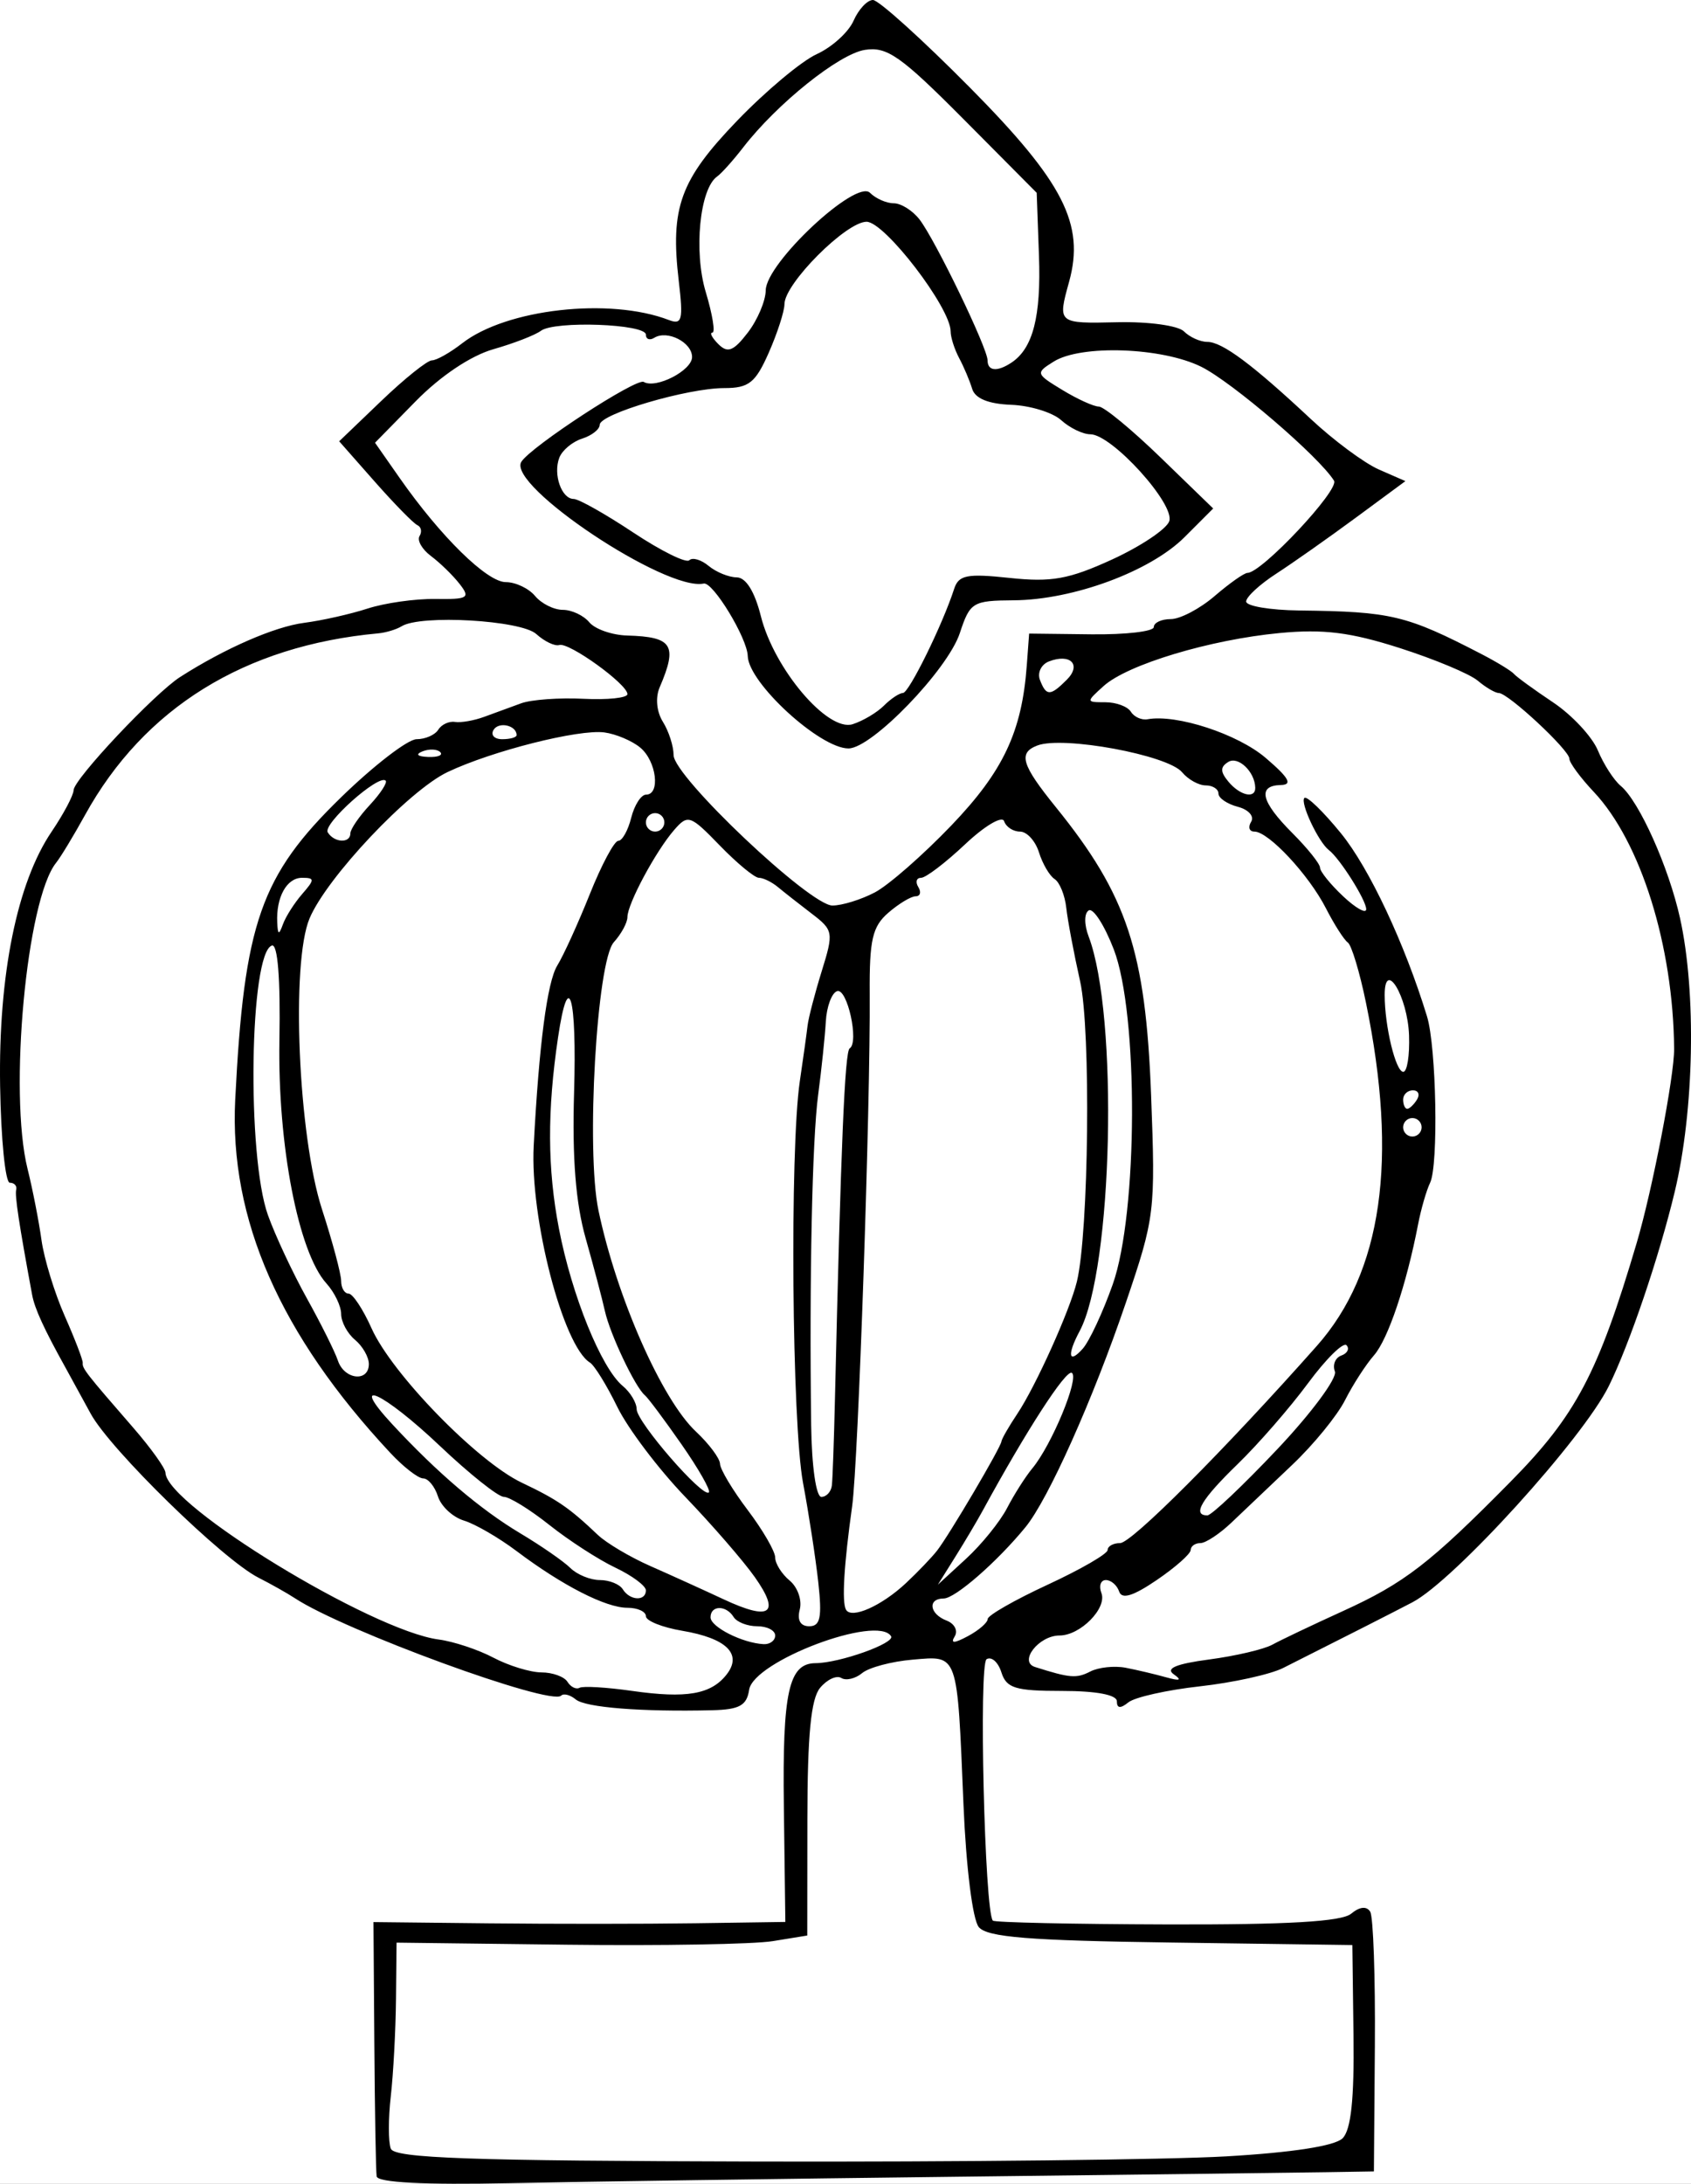 <?xml version="1.0" encoding="UTF-8" standalone="no"?>
<!-- Created with Inkscape (http://www.inkscape.org/) -->
<svg
   xmlns:dc="http://purl.org/dc/elements/1.1/"
   xmlns:cc="http://creativecommons.org/ns#"
   xmlns:rdf="http://www.w3.org/1999/02/22-rdf-syntax-ns#"
   xmlns:svg="http://www.w3.org/2000/svg"
   xmlns="http://www.w3.org/2000/svg"
   xmlns:sodipodi="http://sodipodi.sourceforge.net/DTD/sodipodi-0.dtd"
   xmlns:inkscape="http://www.inkscape.org/namespaces/inkscape"
   id="svg2"
   sodipodi:version="0.32"
   inkscape:version="0.46"
   width="183.112"
   height="236.332"
   version="1.0"
   sodipodi:docname="n_melon_flower.svg"
   inkscape:output_extension="org.inkscape.output.svg.inkscape">
  <rect width="100%" height="100%" fill="#808080" stroke="none"/>
  <defs
     id="defs5">
    <inkscape:perspective
       sodipodi:type="inkscape:persp3d"
       inkscape:vp_x="0 : 526.18109 : 1"
       inkscape:vp_y="0 : 1000 : 0"
       inkscape:vp_z="744.09448 : 526.18109 : 1"
       inkscape:persp3d-origin="372.04724 : 350.78739 : 1"
       id="perspective9" />
  </defs>
  <sodipodi:namedview
     inkscape:window-height="756"
     inkscape:window-width="1222"
     inkscape:pageshadow="2"
     inkscape:pageopacity="1"
     guidetolerance="10.0"
     gridtolerance="10.0"
     objecttolerance="10.0"
     borderopacity="1.0"
     bordercolor="#666666"
     pagecolor="#ffffff"
     id="base"
     showgrid="false"
     inkscape:zoom="0.73020528"
     inkscape:cx="181.37259"
     inkscape:cy="181.137"
     inkscape:window-x="-1"
     inkscape:window-y="0"
     inkscape:current-layer="svg2"
     showguides="true"
     inkscape:guide-bbox="true"
     borderlayer="true" />
  <rect
     style="opacity:1;fill:#ffffff;fill-opacity:1;stroke:#ffffff;stroke-width:0.5;stroke-linecap:square;stroke-miterlimit:4;stroke-dasharray:none;stroke-dashoffset:0;stroke-opacity:1"
     id="rect2401"
     width="1463.972"
     height="909.333"
     x="-61.627"
     y="-628.151" />
  <path
     style="fill:#000000"
     d="M 40.786,235.533 C 40.701,234.965 40.588,228.541 40.536,221.258 L 40.441,208.016 L 52.941,208.15 C 59.816,208.224 69.851,208.22 75.241,208.142 L 85.042,208 L 84.88,195.486 C 84.721,183.107 85.407,180.009 88.313,179.994 C 90.91,179.982 96.953,177.829 96.491,177.081 C 95.025,174.708 81.588,179.775 81.121,182.876 C 80.865,184.578 80.071,185.018 77.121,185.089 C 69.463,185.274 63.403,184.795 62.349,183.922 C 61.748,183.424 61.036,183.238 60.766,183.508 C 59.627,184.647 37.274,176.476 31.941,172.971 C 31.116,172.429 29.337,171.426 27.988,170.743 C 24.133,168.79 11.93,156.869 9.824,153 C 8.777,151.075 7.545,148.825 7.086,148 C 4.766,143.828 3.755,141.623 3.48,140.137 C 2.052,132.42 1.593,129.392 1.753,128.75 C 1.856,128.338 1.545,128 1.061,128 C 0.576,128 0.105,123.278 0.012,117.506 C -0.179,105.534 1.848,95.529 5.582,90.018 C 6.879,88.103 7.954,86.078 7.97,85.518 C 8.004,84.312 16.737,75.04 19.511,73.264 C 24.349,70.167 29.731,67.819 32.941,67.405 C 34.866,67.156 37.956,66.461 39.808,65.86 C 41.66,65.259 44.955,64.792 47.13,64.822 C 50.698,64.871 50.955,64.712 49.762,63.188 C 49.036,62.26 47.646,60.907 46.674,60.182 C 45.703,59.456 45.143,58.482 45.43,58.017 C 45.718,57.552 45.613,57.02 45.197,56.835 C 44.781,56.651 42.706,54.533 40.584,52.129 L 36.728,47.758 L 41.298,43.379 C 43.812,40.971 46.274,39 46.77,39 C 47.266,39 48.744,38.166 50.056,37.146 C 54.836,33.429 66.012,32.171 72.419,34.63 C 73.86,35.183 73.998,34.643 73.501,30.417 C 72.565,22.455 73.647,19.481 79.809,13.079 C 82.906,9.861 86.791,6.612 88.441,5.859 C 90.091,5.107 91.885,3.481 92.428,2.246 C 92.971,1.01 93.917,-1.4210855e-14 94.529,-1.4210855e-14 C 95.142,-1.4210855e-14 99.873,4.271 105.042,9.491 C 115.162,19.711 117.49,24.269 115.769,30.493 C 114.516,35.023 114.513,35.02 121.009,34.873 C 124.38,34.797 127.58,35.239 128.209,35.868 C 128.831,36.49 129.967,37 130.733,37 C 132.348,37 135.618,39.435 141.941,45.346 C 144.416,47.66 147.733,50.119 149.313,50.811 L 152.185,52.068 L 146.813,56.028 C 143.858,58.206 139.978,60.935 138.191,62.093 C 136.403,63.25 134.941,64.603 134.941,65.099 C 134.941,65.594 137.528,66.031 140.691,66.069 C 150.682,66.189 152.276,66.57 160.441,70.796 C 162.091,71.651 163.666,72.612 163.941,72.934 C 164.216,73.255 166.119,74.639 168.17,76.009 C 170.222,77.379 172.407,79.723 173.028,81.217 C 173.648,82.711 174.76,84.435 175.499,85.048 C 177.5,86.709 180.702,93.848 181.927,99.38 C 183.708,107.422 183.457,120.207 181.345,129 C 179.655,136.039 176.464,145.438 174.218,149.994 C 171.406,155.701 157.459,171.049 152.944,173.407 C 150.687,174.586 145.906,177.014 138.941,180.518 C 137.566,181.21 133.516,182.102 129.941,182.5 C 126.366,182.897 122.878,183.678 122.191,184.234 C 121.333,184.928 120.941,184.893 120.941,184.122 C 120.941,183.419 118.728,183 115.008,183 C 109.94,183 108.983,182.707 108.436,180.986 C 108.085,179.877 107.362,179.24 106.831,179.568 C 105.977,180.096 106.619,206.839 107.51,207.858 C 107.682,208.055 116.154,208.24 126.336,208.269 C 139.416,208.306 145.276,207.967 146.305,207.113 C 147.226,206.348 147.987,206.266 148.373,206.89 C 148.708,207.433 148.936,213.98 148.879,221.439 L 148.775,235 L 143.608,235.084 C 140.766,235.131 122.916,235.349 103.941,235.571 C 84.966,235.792 63.028,236.106 55.191,236.27 C 45.928,236.463 40.887,236.205 40.786,235.533 z M 132.76,233.372 C 139.946,232.958 144.555,232.243 145.383,231.415 C 146.298,230.5 146.651,227.177 146.565,220.305 L 146.441,210.5 L 126.796,210.229 C 111.428,210.017 106.898,209.654 105.989,208.558 C 105.323,207.755 104.616,202.11 104.333,195.329 C 103.64,178.726 103.804,179.192 98.828,179.614 C 96.551,179.807 94.09,180.462 93.358,181.069 C 92.627,181.676 91.61,181.913 91.098,181.597 C 90.586,181.281 89.554,181.762 88.804,182.666 C 87.814,183.859 87.437,187.754 87.428,196.89 L 87.415,209.47 L 83.671,210.079 C 81.612,210.413 71.606,210.587 61.434,210.464 L 42.941,210.24 L 42.879,216.37 C 42.845,219.741 42.592,224.465 42.317,226.868 C 42.042,229.27 42.042,231.821 42.316,232.536 C 42.713,233.57 50.86,233.855 82.128,233.93 C 103.75,233.982 126.534,233.731 132.76,233.372 z M 78.674,181.231 C 80.419,179.014 78.689,177.302 73.883,176.49 C 71.715,176.124 69.941,175.414 69.941,174.912 C 69.941,174.41 69.039,174 67.937,174 C 65.601,174 60.893,171.593 55.941,167.866 C 54.016,166.417 51.451,164.932 50.242,164.565 C 49.033,164.198 47.765,163.021 47.425,161.949 C 47.085,160.877 46.365,160 45.826,160 C 45.287,160 43.689,158.762 42.277,157.25 C 30.322,144.452 24.82,131.931 25.471,119 C 26.435,99.863 28.219,94.765 36.92,86.302 C 40.483,82.836 44.169,80 45.111,80 C 46.052,80 47.108,79.538 47.457,78.974 C 47.806,78.409 48.62,78.03 49.266,78.131 C 49.912,78.233 51.341,77.983 52.441,77.576 C 53.541,77.17 55.341,76.511 56.441,76.112 C 57.541,75.713 60.578,75.494 63.191,75.626 C 65.803,75.757 67.941,75.53 67.941,75.121 C 67.941,74.044 61.604,69.478 60.566,69.806 C 60.084,69.959 58.959,69.422 58.066,68.613 C 56.416,67.12 45.567,66.495 43.497,67.774 C 42.936,68.121 41.793,68.468 40.959,68.544 C 26.5,69.871 15.599,76.621 9.205,88.209 C 7.975,90.437 6.566,92.765 6.072,93.38 C 2.876,97.369 0.93,118.245 2.984,126.5 C 3.532,128.7 4.21,132.162 4.491,134.193 C 4.773,136.224 5.906,139.928 7.011,142.425 C 8.116,144.922 8.992,147.207 8.959,147.502 C 8.893,148.092 9.307,148.622 14.417,154.5 C 16.33,156.7 17.905,158.898 17.918,159.385 C 18.01,162.915 40.245,176.478 47.506,177.435 C 49.12,177.647 51.791,178.534 53.441,179.405 C 55.091,180.275 57.427,180.99 58.632,180.994 C 59.837,180.997 61.106,181.457 61.451,182.016 C 61.797,182.575 62.386,182.864 62.76,182.658 C 63.135,182.453 65.691,182.605 68.441,182.996 C 74.33,183.835 76.986,183.377 78.674,181.231 z M 121.894,180.491 C 123.108,180.725 125.077,181.189 126.271,181.524 C 127.77,181.943 128.029,181.845 127.108,181.205 C 126.18,180.561 127.347,180.071 130.945,179.594 C 133.789,179.217 136.864,178.496 137.778,177.993 C 138.693,177.49 142.115,175.862 145.383,174.375 C 152.081,171.329 154.822,169.217 163.562,160.365 C 170.651,153.185 173.046,148.653 177.236,134.5 C 178.937,128.752 181.31,116.448 181.285,113.5 C 181.192,102.352 177.668,91.094 172.582,85.698 C 171.129,84.158 169.941,82.542 169.941,82.109 C 169.941,81.173 163.303,75 162.296,75 C 161.913,75 160.888,74.399 160.02,73.665 C 159.151,72.931 155.346,71.341 151.563,70.13 C 146.23,68.424 143.309,68.06 138.563,68.51 C 131.017,69.227 122.089,71.915 119.502,74.25 C 117.591,75.976 117.593,76 119.693,76 C 120.865,76 122.108,76.462 122.457,77.026 C 122.806,77.591 123.62,77.957 124.266,77.841 C 127.413,77.271 134.029,79.435 137.057,82.025 C 139.588,84.189 140,84.929 138.691,84.959 C 136.127,85.019 136.546,86.758 139.941,90.154 C 141.591,91.804 142.941,93.491 142.941,93.903 C 142.941,94.314 144.066,95.708 145.441,97 C 146.816,98.292 147.941,98.92 147.941,98.397 C 147.941,97.423 145.083,92.899 143.899,92 C 142.771,91.143 140.755,86.853 141.248,86.359 C 141.506,86.102 143.292,87.828 145.217,90.195 C 148.281,93.964 152.106,102.103 154.526,110 C 155.54,113.31 155.779,126.097 154.862,128 C 154.464,128.825 153.878,130.85 153.56,132.5 C 152.3,139.023 150.306,144.942 148.783,146.677 C 147.903,147.679 146.49,149.868 145.644,151.54 C 144.799,153.212 142.223,156.362 139.921,158.54 C 137.619,160.718 134.678,163.512 133.384,164.75 C 132.09,165.988 130.561,167 129.986,167 C 129.411,167 128.938,167.338 128.934,167.75 C 128.93,168.162 127.28,169.623 125.266,170.994 C 122.709,172.736 121.479,173.113 121.189,172.244 C 120.961,171.56 120.314,171 119.751,171 C 119.188,171 118.97,171.633 119.267,172.406 C 119.896,174.047 116.983,177 114.735,177 C 112.485,177 110.275,179.836 112.078,180.409 C 115.862,181.61 116.563,181.667 118.064,180.898 C 118.956,180.44 120.68,180.257 121.894,180.491 z M 83.941,177 C 83.941,176.45 83.068,176 82,176 C 80.932,176 79.781,175.55 79.441,175 C 78.632,173.691 76.941,173.713 76.941,175.032 C 76.941,176.076 80.393,177.82 82.691,177.937 C 83.378,177.971 83.941,177.55 83.941,177 z M 106.954,175.215 C 106.961,174.822 109.886,173.15 113.454,171.5 C 117.021,169.85 119.94,168.162 119.94,167.75 C 119.941,167.338 120.549,167 121.293,167 C 122.538,167 132.561,156.96 142.582,145.675 C 149.671,137.692 151.415,125.524 147.912,108.5 C 147.233,105.2 146.349,102.275 145.948,102 C 145.548,101.725 144.48,100.056 143.576,98.291 C 141.718,94.665 137.364,90 135.837,90 C 135.279,90 135.12,89.52 135.483,88.933 C 135.846,88.345 135.198,87.618 134.042,87.316 C 132.886,87.014 131.941,86.369 131.941,85.883 C 131.941,85.397 131.321,85 130.563,85 C 129.806,85 128.655,84.36 128.006,83.578 C 126.456,81.71 115.109,79.615 112.326,80.682 C 110.234,81.485 110.617,82.763 114.316,87.332 C 122.049,96.88 124.054,102.932 124.647,118.5 C 125.128,131.152 125.055,131.754 121.909,141 C 118.344,151.475 113.518,162.257 111.042,165.28 C 107.957,169.043 103.429,172.991 102.191,172.995 C 100.42,173.002 100.638,174.67 102.504,175.386 C 103.364,175.716 103.76,176.484 103.384,177.093 C 102.897,177.88 103.311,177.872 104.82,177.065 C 105.987,176.44 106.947,175.608 106.954,175.215 z M 88.61,171.25 C 88.322,168.637 87.58,163.8 86.96,160.5 C 85.75,154.059 85.513,124.417 86.611,117 C 86.978,114.525 87.354,111.825 87.448,111 C 87.542,110.175 88.23,107.529 88.977,105.119 C 90.288,100.894 90.249,100.672 87.888,98.87 C 86.542,97.842 84.897,96.551 84.233,96 C 83.569,95.45 82.645,95 82.179,95 C 81.714,95 79.811,93.43 77.951,91.511 C 74.739,88.197 74.491,88.112 73.005,89.82 C 71.01,92.112 67.941,97.83 67.941,99.252 C 67.941,99.852 67.28,101.073 66.472,101.966 C 64.618,104.014 63.442,124.499 64.806,131 C 66.773,140.379 71.66,151.464 75.353,154.924 C 76.777,156.258 77.953,157.833 77.969,158.424 C 77.984,159.016 79.334,161.268 80.969,163.428 C 82.603,165.589 83.941,167.896 83.941,168.556 C 83.941,169.215 84.647,170.341 85.511,171.058 C 86.374,171.774 86.866,173.179 86.604,174.18 C 86.3,175.344 86.67,176 87.631,176 C 88.831,176 89.028,175.042 88.61,171.25 z M 81.734,170.68 C 80.5,168.931 77.111,165.025 74.203,162 C 71.295,158.975 67.982,154.59 66.842,152.256 C 65.701,149.921 64.37,147.765 63.883,147.464 C 60.968,145.663 57.381,131.843 57.792,124 C 58.366,113.065 59.255,106.268 60.343,104.5 C 61.021,103.4 62.609,99.913 63.874,96.75 C 65.139,93.588 66.522,91 66.949,91 C 67.375,91 68.007,89.875 68.352,88.5 C 68.697,87.125 69.421,86 69.96,86 C 71.537,86 71.088,82.367 69.33,80.908 C 68.445,80.173 66.698,79.435 65.449,79.267 C 62.677,78.896 53.293,81.265 48.471,83.553 C 44.284,85.54 35.386,94.966 33.522,99.39 C 31.491,104.208 32.293,122.95 34.869,130.88 C 36.008,134.389 36.941,137.877 36.941,138.63 C 36.941,139.384 37.304,140 37.749,140 C 38.193,140 39.31,141.688 40.231,143.75 C 42.43,148.671 51.685,158.176 56.504,160.463 C 60.351,162.289 61.637,163.171 64.739,166.116 C 65.675,167.004 68.241,168.524 70.441,169.492 C 72.641,170.461 76.203,172.077 78.357,173.083 C 83.418,175.448 84.536,174.652 81.734,170.68 z M 98.115,171.319 C 99.394,170.12 100.904,168.545 101.469,167.819 C 102.786,166.13 108.372,156.66 108.441,156 C 108.469,155.725 109.245,154.375 110.165,153 C 112.148,150.035 115.85,141.827 116.61,138.708 C 117.903,133.405 118.141,111.472 116.963,106.207 C 116.287,103.186 115.611,99.602 115.462,98.243 C 115.313,96.884 114.745,95.486 114.201,95.136 C 113.656,94.786 112.895,93.488 112.508,92.25 C 112.122,91.013 111.199,90 110.457,90 C 109.715,90 108.938,89.492 108.732,88.872 C 108.525,88.251 106.624,89.376 104.508,91.372 C 102.392,93.367 100.248,95 99.742,95 C 99.237,95 99.101,95.45 99.441,96 C 99.781,96.55 99.651,97 99.153,97 C 98.655,97 97.32,97.804 96.188,98.786 C 94.466,100.279 94.137,101.713 94.177,107.536 C 94.262,119.593 92.935,158.3 92.277,163 C 91.387,169.347 91.146,173.383 91.608,174.206 C 92.196,175.253 95.468,173.801 98.115,171.319 z M 69.941,172.114 C 69.941,171.627 68.454,170.522 66.636,169.659 C 64.818,168.797 61.606,166.72 59.498,165.046 C 57.39,163.37 55.165,161.997 54.553,161.994 C 53.942,161.99 50.833,159.515 47.645,156.494 C 41.455,150.627 37.602,148.882 42.504,154.166 C 47.359,159.398 52.016,163.361 56.345,165.945 C 58.598,167.289 61.036,168.977 61.762,169.695 C 62.489,170.413 63.925,171 64.953,171 C 65.982,171 67.101,171.45 67.441,172 C 68.206,173.238 69.941,173.317 69.941,172.114 z M 109.05,163.212 C 109.815,161.736 111.045,159.803 111.783,158.916 C 113.886,156.39 116.906,149.096 116.064,148.576 C 115.431,148.185 111.124,154.84 106.406,163.5 C 105.807,164.6 104.471,166.85 103.437,168.5 L 101.557,171.5 L 104.607,168.698 C 106.285,167.157 108.284,164.689 109.05,163.212 z M 138.296,156.859 C 142.009,152.932 144.823,149.136 144.55,148.424 C 144.277,147.712 144.591,146.937 145.247,146.702 C 145.904,146.466 146.157,145.966 145.811,145.59 C 145.464,145.214 143.586,147.065 141.637,149.703 C 139.689,152.341 136.26,156.279 134.018,158.453 C 130.083,162.268 129.061,164 130.743,164 C 131.185,164 134.583,160.787 138.296,156.859 z M 73.797,156.311 C 71.951,153.665 70.166,151.275 69.831,151 C 68.789,150.147 66.056,144.392 65.502,141.885 C 65.211,140.573 64.273,137.025 63.416,134 C 62.34,130.199 61.953,125.333 62.164,118.25 C 62.476,107.775 61.566,104.622 60.432,112.25 C 59.245,120.23 59.275,126.497 60.531,133 C 61.924,140.216 65.112,148.067 67.429,149.99 C 68.261,150.68 68.941,151.815 68.941,152.511 C 68.941,153.888 76.12,162.154 76.761,161.514 C 76.976,161.298 75.643,158.957 73.797,156.311 z M 90.082,160.75 C 90.16,160.062 90.308,155.9 90.411,151.5 C 91.056,123.919 91.482,113.784 92.009,113.458 C 93.052,112.814 91.75,106.897 90.646,107.265 C 90.066,107.458 89.516,108.94 89.424,110.558 C 89.332,112.176 88.958,115.75 88.593,118.5 C 87.947,123.355 87.629,138.446 87.838,154.25 C 87.897,158.681 88.369,162 88.941,162 C 89.491,162 90.005,161.438 90.082,160.75 z M 39.941,147.622 C 39.941,146.865 39.266,145.685 38.441,145 C 37.616,144.315 36.941,143.058 36.941,142.206 C 36.941,141.354 36.222,139.863 35.343,138.892 C 32.305,135.535 30.057,123.901 30.256,112.564 C 30.373,105.886 30.073,102.121 29.441,102.331 C 27.029,103.131 26.707,125.05 29.012,131.5 C 29.798,133.7 31.693,137.75 33.223,140.5 C 34.753,143.25 36.268,146.287 36.59,147.25 C 37.28,149.318 39.941,149.613 39.941,147.622 z M 120.494,139 C 123.227,131.279 123.294,109.71 120.606,102.744 C 119.596,100.128 118.376,98.231 117.894,98.529 C 117.396,98.837 117.391,100.054 117.884,101.35 C 121.131,109.891 120.503,137.344 116.907,144.064 C 115.528,146.64 115.714,147.684 117.244,145.964 C 117.961,145.159 119.424,142.025 120.494,139 z M 153.941,122 C 153.941,121.45 153.491,121 152.941,121 C 152.391,121 151.941,121.45 151.941,122 C 151.941,122.55 152.391,123 152.941,123 C 153.491,123 153.941,122.55 153.941,122 z M 153.441,119 C 153.781,118.45 153.582,118 153,118 C 152.418,118 151.941,118.45 151.941,119 C 151.941,119.55 152.139,120 152.382,120 C 152.624,120 153.101,119.55 153.441,119 z M 152.58,112.049 C 152.432,107.849 149.941,103.719 149.941,107.675 C 149.941,111.069 151.134,116 151.955,116 C 152.375,116 152.656,114.222 152.58,112.049 z M 32.726,96.75 C 34.094,95.18 34.091,95 32.703,95 C 31.053,95 29.89,97.094 30.02,99.832 C 30.085,101.201 30.198,101.231 30.65,100 C 30.954,99.175 31.888,97.713 32.726,96.75 z M 94.741,96.576 C 96.226,95.793 99.954,92.53 103.025,89.326 C 108.637,83.472 110.656,79.193 111.185,72.034 L 111.441,68.569 L 118.191,68.648 C 121.903,68.691 124.941,68.338 124.941,67.864 C 124.941,67.389 125.771,67 126.785,67 C 127.8,67 129.937,65.876 131.535,64.501 C 133.133,63.127 134.731,62.002 135.086,62.001 C 136.631,61.998 145.068,53.014 144.456,52.024 C 142.863,49.447 133.427,41.354 130.082,39.695 C 125.833,37.589 117.07,37.278 114.106,39.129 C 112.122,40.368 112.145,40.446 115.03,42.2 C 116.658,43.19 118.438,44 118.986,44 C 119.535,44 122.546,46.482 125.678,49.515 L 131.372,55.031 L 128.273,58.13 C 124.566,61.836 116.215,64.922 109.769,64.967 C 105.322,64.998 105.04,65.17 103.937,68.513 C 102.624,72.491 94.406,81 91.877,81 C 88.785,81 81.042,73.901 80.971,71 C 80.923,69.067 77.201,62.942 76.203,63.155 C 72.109,64.029 54.874,52.535 56.452,49.982 C 57.467,48.341 68.918,40.87 69.708,41.334 C 71.03,42.111 74.941,40.097 74.941,38.639 C 74.941,37.05 72.26,35.685 70.851,36.556 C 70.35,36.865 69.941,36.713 69.941,36.218 C 69.941,35.052 60.052,34.691 58.571,35.802 C 57.949,36.268 55.636,37.164 53.43,37.793 C 50.98,38.492 47.706,40.683 45.014,43.425 L 40.609,47.914 L 43.261,51.707 C 47.702,58.062 52.734,63 54.768,63 C 55.828,63 57.256,63.675 57.941,64.5 C 58.626,65.325 59.976,66 60.941,66 C 61.906,66 63.199,66.606 63.815,67.348 C 64.43,68.089 66.279,68.734 67.924,68.78 C 72.833,68.92 73.396,69.817 71.434,74.382 C 70.954,75.499 71.097,77.019 71.783,78.119 C 72.42,79.139 72.941,80.76 72.941,81.723 C 72.941,84.033 87.7,98 90.141,98 C 91.185,98 93.255,97.359 94.741,96.576 z M 37.941,90.189 C 37.941,89.742 38.886,88.362 40.042,87.122 C 41.197,85.882 41.971,84.696 41.761,84.487 C 41.019,83.744 34.931,89.174 35.49,90.08 C 36.193,91.217 37.941,91.294 37.941,90.189 z M 71.941,89 C 71.941,88.45 71.491,88 70.941,88 C 70.391,88 69.941,88.45 69.941,89 C 69.941,89.55 70.391,90 70.941,90 C 71.491,90 71.941,89.55 71.941,89 z M 135.926,85.25 C 135.89,83.525 134.08,81.796 133.004,82.461 C 132.125,83.004 132.128,83.52 133.015,84.589 C 134.269,86.101 135.951,86.483 135.926,85.25 z M 47.67,81.396 C 47.338,81.064 46.475,81.028 45.753,81.317 C 44.956,81.636 45.193,81.873 46.358,81.921 C 47.412,81.965 48.002,81.728 47.67,81.396 z M 55.941,79.559 C 55.941,78.504 54.022,78.06 53.451,78.984 C 53.106,79.543 53.525,80 54.382,80 C 55.239,80 55.941,79.802 55.941,79.559 z M 95.716,76.368 C 96.468,75.616 97.395,75 97.776,75 C 98.429,75 102.074,67.592 103.32,63.733 C 103.806,62.23 104.703,62.053 109.34,62.547 C 113.856,63.029 115.749,62.689 120.397,60.563 C 123.481,59.152 126.276,57.292 126.607,56.428 C 127.302,54.617 120.402,47 118.067,47 C 117.259,47 115.84,46.314 114.913,45.475 C 113.986,44.636 111.546,43.887 109.49,43.809 C 107.034,43.717 105.587,43.125 105.273,42.084 C 105.01,41.213 104.378,39.719 103.868,38.764 C 103.358,37.809 102.941,36.505 102.941,35.867 C 102.941,33.303 95.803,24 93.837,24 C 91.624,24 84.953,30.688 84.946,32.914 C 84.943,33.692 84.179,36.054 83.249,38.164 C 81.806,41.433 81.094,42 78.43,42 C 74.44,42 64.941,44.797 64.941,45.971 C 64.941,46.463 64.083,47.138 63.033,47.471 C 61.984,47.804 60.873,48.734 60.565,49.538 C 59.875,51.336 60.808,54 62.128,54 C 62.664,54 65.56,55.631 68.563,57.625 C 71.567,59.619 74.302,60.973 74.641,60.634 C 74.98,60.295 75.922,60.569 76.735,61.244 C 77.547,61.918 78.916,62.477 79.776,62.485 C 80.773,62.495 81.721,64.016 82.39,66.681 C 83.829,72.408 89.63,79.234 92.33,78.377 C 93.44,78.024 94.963,77.121 95.716,76.368 z M 115.52,73.564 C 117.139,71.945 115.919,70.688 113.594,71.579 C 112.754,71.902 112.312,72.803 112.611,73.583 C 113.293,75.36 113.727,75.357 115.52,73.564 z M 109.541,39.235 C 111.86,37.687 112.743,34.241 112.506,27.675 L 112.26,20.866 L 104.353,12.912 C 97.549,6.067 96.057,5.019 93.654,5.398 C 90.85,5.84 84.139,11.217 80.475,15.957 C 79.394,17.355 78.124,18.772 77.653,19.104 C 75.769,20.431 75.102,27.217 76.424,31.609 C 77.151,34.024 77.474,36 77.143,36 C 76.812,36 77.105,36.562 77.795,37.25 C 78.799,38.251 79.433,38.001 80.973,36 C 82.031,34.625 82.907,32.562 82.919,31.416 C 82.95,28.462 92.697,19.356 94.209,20.868 C 94.831,21.49 95.989,22 96.781,22 C 97.573,22 98.828,22.788 99.57,23.75 C 101.284,25.972 106.941,37.678 106.941,39.003 C 106.941,40.173 107.995,40.267 109.541,39.235 z"
     id="path2384"
     sodipodi:nodetypes="cccccccsssssssssssssssssssssssscccsssssssssssssscccssssssssssssssssssssssscccssccscccssssssccccccsssccsssssssssssssssssssssssssssssssssssccsssssssssssssssssssssssssssssssssssssssssssccssssccssssssssssssssssssssssccsssssssssssssssssssccsssssssssssssssssssssccssssssssssssssssssccsssssssssccssscccccssssssccsssssssssccsssssssccssssssssccsssssccsssccsssccssccsssccscccssssssssscccsssssssssssscccsssssssssccsssccsssccssccssccssccsssssssssssssssssssssssssccsscccccssssssssssssc" />
</svg>


